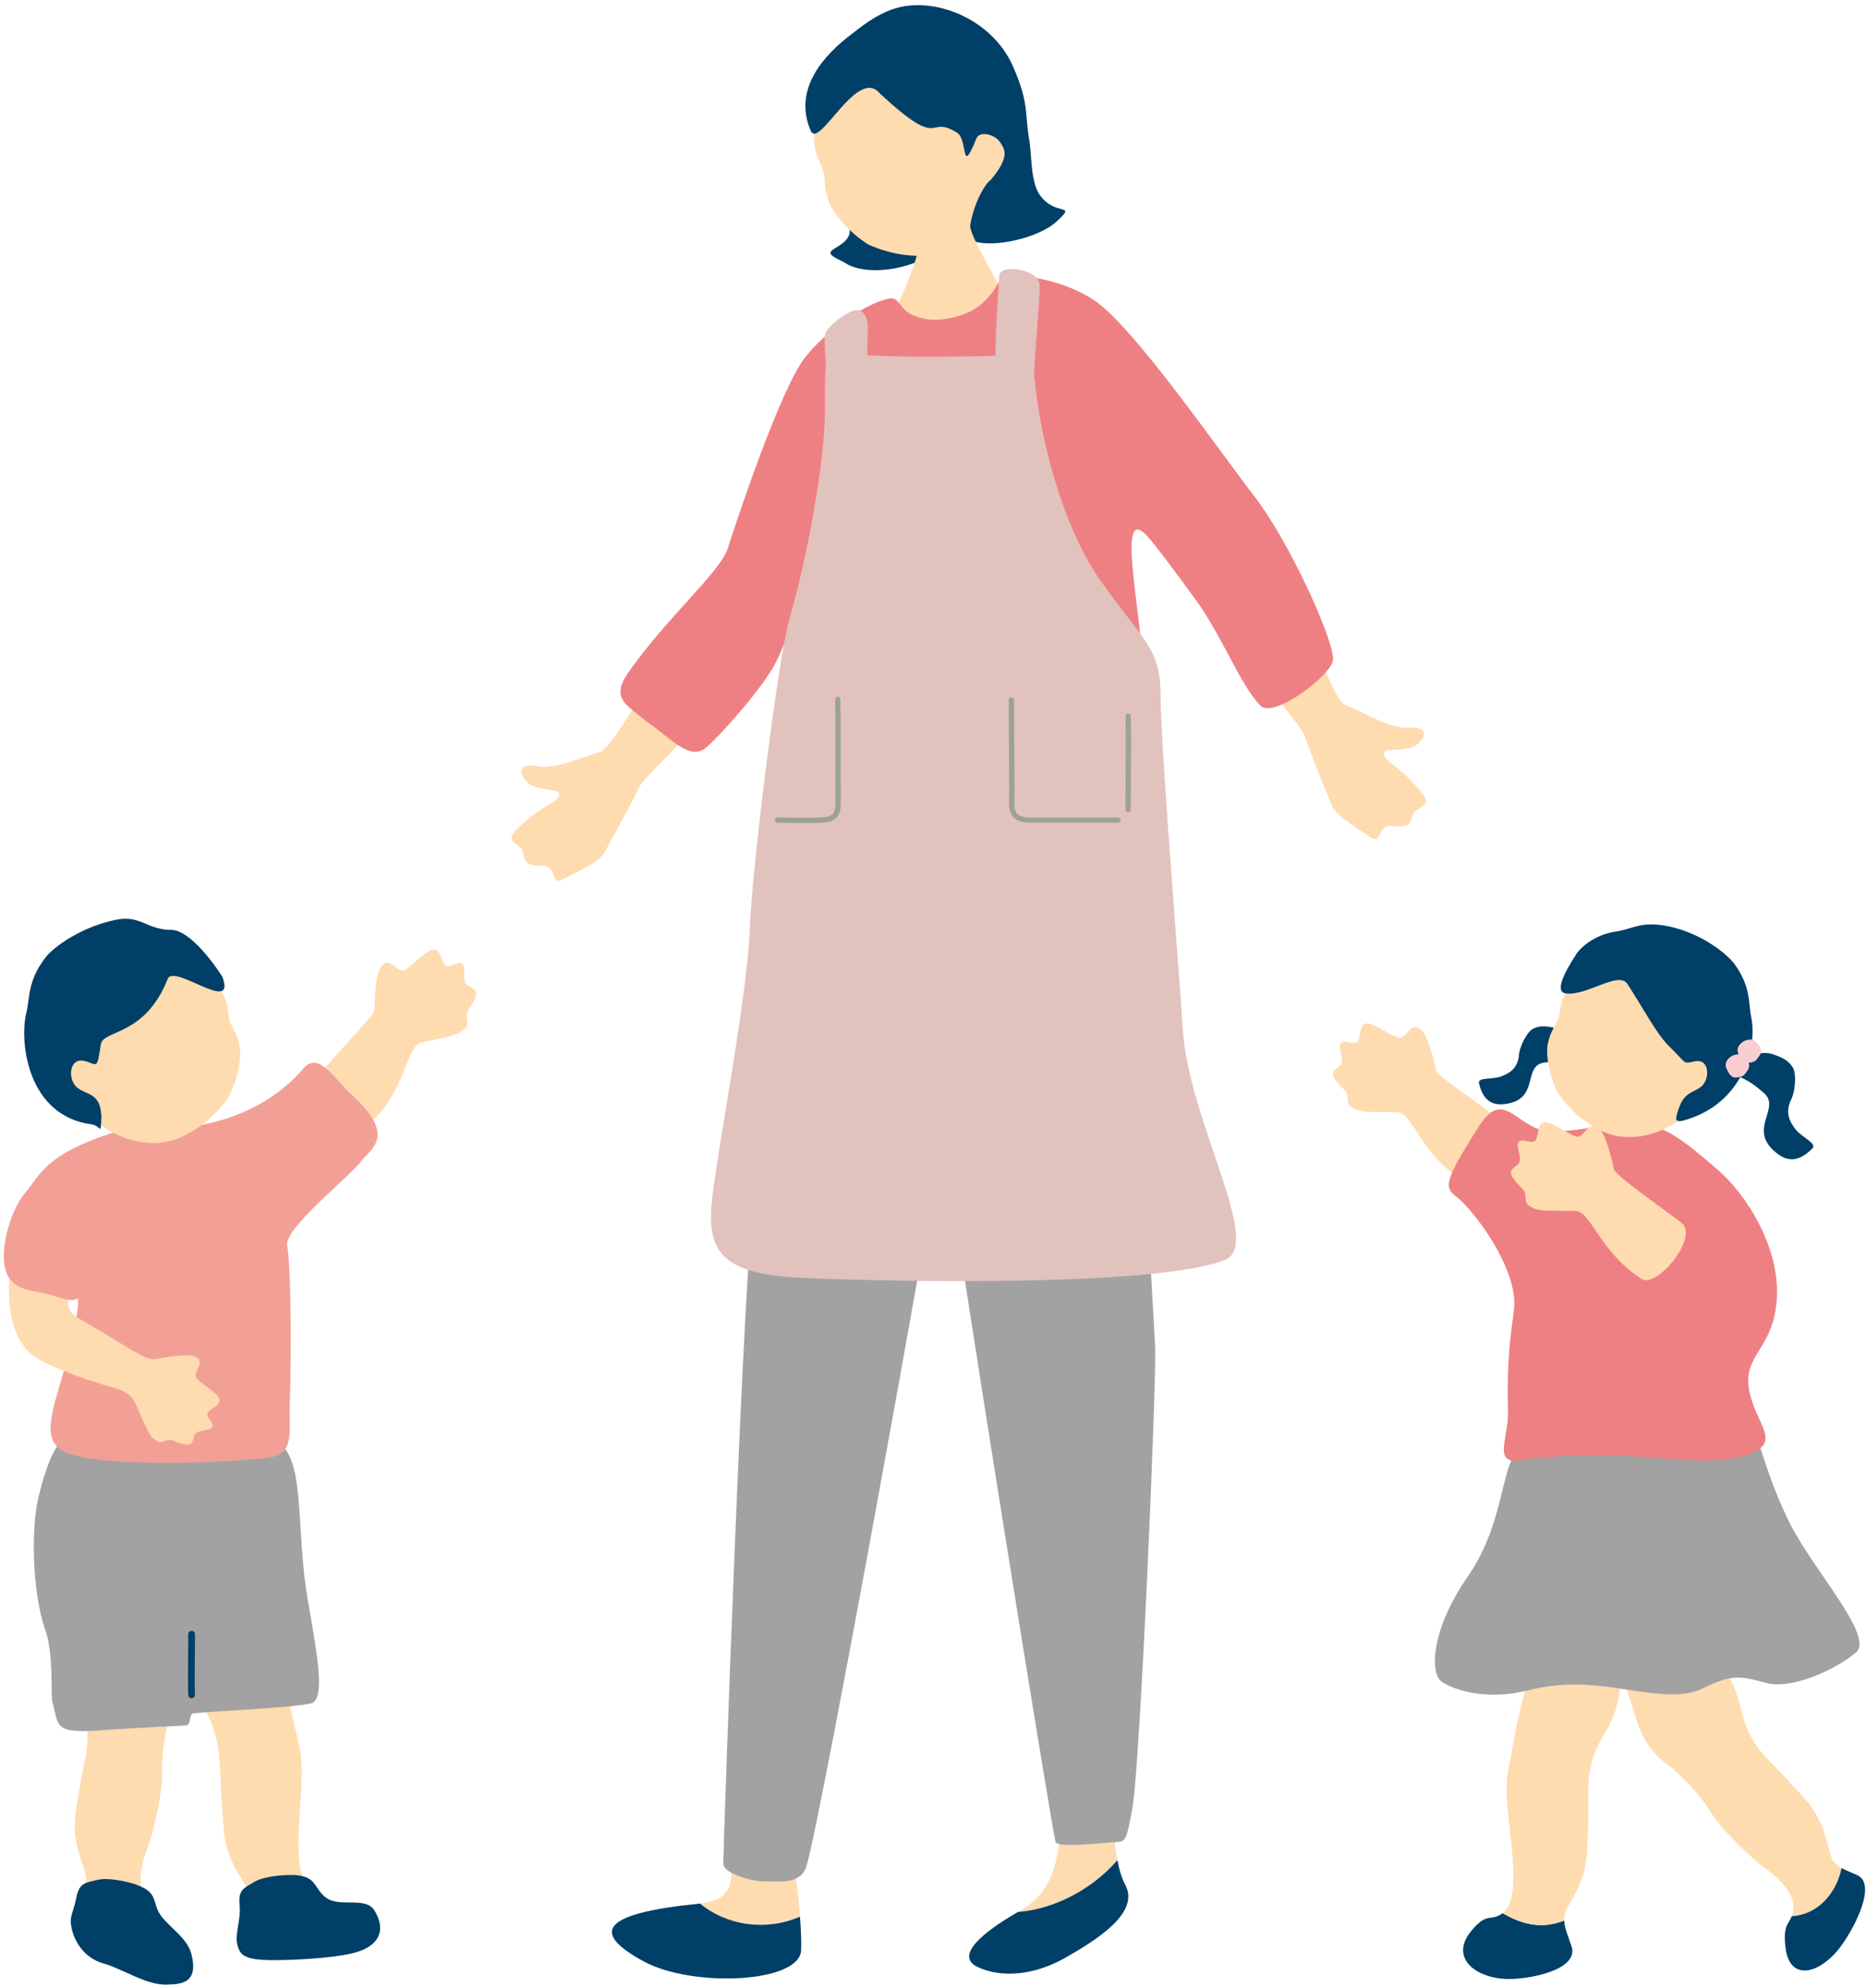 <svg width="213" height="227" viewBox="0 0 213 227" fill="none" xmlns="http://www.w3.org/2000/svg">
<path d="M36.408 122.903C37.218 121.354 42.754 116.061 42.754 115.282C42.754 114.503 42.805 111.558 43.362 110.576C44.343 108.856 45.345 111.143 46.155 110.778C46.965 110.404 48.301 108.815 49.222 108.471C50.143 108.127 50.285 109.372 50.74 110.111C51.206 110.849 52.471 109.362 52.896 110.202C53.19 110.778 52.623 112.216 53.544 112.6C54.455 112.985 54.546 113.309 54.111 114.23C53.675 115.151 53.108 115.464 53.281 116.314C53.453 117.165 53.22 117.316 52.592 117.812C51.965 118.308 49.839 118.632 48.048 119.047C46.256 119.462 46.317 125.109 41.692 128.631C38.878 130.766 34.738 126.111 36.408 122.913V122.903Z" fill="#FFDBB0"/>
<path d="M9.465 215.758C9.769 215.171 9.911 214.615 9.739 213.926C9.334 212.388 8.13 210.01 8.666 206.751C9.202 203.492 9.081 203.958 9.678 201.063C10.265 198.159 9.972 196.489 9.04 193.878C8.109 191.267 7.988 188.615 9.01 185.71C10.032 182.806 11.702 182.219 14.911 181.531C18.119 180.842 18.463 183.838 19.486 187.532C20.194 189.88 20.751 191.955 19.769 194.697C18.787 197.44 18.453 200.496 18.514 202.075C18.615 204.545 17.461 209.362 16.905 210.769C16.308 212.287 15.437 215.151 16.642 216.659C16.864 216.942 17.067 217.124 17.249 217.266C14.729 218.734 11.571 217.924 9.465 215.778V215.758Z" fill="#FFDBB0"/>
<path d="M22.391 186.439C22.694 183.059 30.184 184.961 32.138 191.226C33.099 194.292 33.716 197.652 34.142 199.231C34.809 201.711 34.172 206.174 34.081 209.301C34.03 211.001 33.949 214.564 35.457 215.606C35.467 215.606 35.477 215.616 35.498 215.626C33.301 217.013 31.085 217.691 28.494 216.76C28.494 216.365 28.423 215.981 28.221 215.596C27.471 214.179 25.761 212.246 25.518 208.694C25.265 205.141 25.265 205.678 25.154 202.48C25.042 199.282 24.546 196.964 23.049 194.667C21.55 192.38 22.087 189.799 22.391 186.419V186.439Z" fill="#FFDBB0"/>
<path d="M33.524 214.078C32.329 214.018 30.062 214.251 29.09 214.827C27.866 215.566 27.168 215.728 27.35 217.509C27.562 219.584 26.439 221.294 27.431 222.863C28.048 223.835 30.194 223.825 32.491 223.774C34.789 223.723 38.787 223.47 40.801 222.853C42.269 222.398 44.505 221.082 42.754 218.137C41.773 216.497 38.837 217.793 37.289 216.71C35.74 215.637 36.307 214.21 33.534 214.068L33.524 214.078Z" fill="#003F67"/>
<path d="M15.619 215.191C14.496 214.786 12.259 214.341 11.156 214.625C9.769 214.969 9.05 214.928 8.706 216.679C8.301 218.723 7.785 218.774 8.281 220.565C8.595 221.679 9.597 223.551 11.803 224.168C14.01 224.786 16.672 226.658 19.05 226.587C20.589 226.536 22.694 226.486 21.864 223.166C21.409 221.314 19.617 220.292 18.443 218.814C17.269 217.337 18.23 216.143 15.619 215.201V215.191Z" fill="#003F67"/>
<path d="M32.309 165.175C30.345 163.961 29.333 164.022 25.082 163.667C20.953 163.333 17.683 163.637 13.048 163.657C8.989 163.667 6.732 161.259 4.374 170.995C3.564 174.365 3.625 181.641 5.173 186.104C6.155 188.938 5.781 193.553 5.963 194.221C6.752 197.186 6.034 197.986 12.036 197.52C14.738 197.308 18.756 197.136 21.206 196.994C21.924 196.954 21.469 195.668 22.127 195.608C25.821 195.253 35.153 194.899 35.79 194.353C36.985 193.341 36.307 189.373 35.133 182.674C33.837 175.276 34.758 167.645 32.309 165.175Z" fill="#A2A2A2"/>
<path d="M21.865 193.887C21.865 193.887 21.875 193.887 21.885 193.887C22.098 193.877 22.259 193.695 22.249 193.482C22.199 192.622 22.229 189.909 22.249 188.118C22.249 187.45 22.259 186.894 22.259 186.58C22.259 186.367 22.087 186.195 21.875 186.195C21.662 186.195 21.49 186.367 21.49 186.58C21.49 186.894 21.49 187.45 21.48 188.118C21.46 190.031 21.44 192.652 21.49 193.533C21.5 193.735 21.672 193.897 21.875 193.897L21.865 193.887Z" fill="#003F67"/>
<path d="M7.806 154.517C8.767 149.902 9.607 147.878 8.069 146.987C5.66 145.591 2.664 143.779 2.421 141.684C2.097 138.81 1.854 137.808 3.241 135.764C4.86 133.375 6.378 131.513 12.279 129.519C16.247 128.183 18.99 128.912 20.72 128.75C22.684 128.568 29.678 127.758 34.647 121.98C36.398 119.935 38.17 123.214 40.285 125.137C45.416 129.813 42.127 131.29 41.236 132.566C40.113 134.195 32.39 140.217 32.785 142.231C33.129 144.032 33.332 152.392 33.079 160.316C32.977 163.565 33.696 166.105 30.508 166.449C21.814 167.39 8.2 167.269 6.662 165.285C4.496 163.514 6.905 158.737 7.785 154.537L7.806 154.517Z" fill="#F2A096"/>
<path d="M11.531 128.459C14.537 130.634 17.927 130.948 20.276 129.987C22.624 129.035 24.527 127.436 26.035 125.362C27.108 123.408 27.502 120.929 27.421 119.967C27.34 119.087 27.016 118.126 26.541 117.286C25.427 115.312 26.966 114.735 23.707 111.173C22.715 110.09 17.411 105.434 10.954 107.681C5.276 109.655 5.245 123.894 11.541 128.459H11.531Z" fill="#FFDBB0"/>
<path d="M25.366 111.496C24.84 110.646 21.814 106.173 19.547 106.163C16.753 106.163 16.055 104.442 13.251 105.009C9.334 105.798 6.126 108.086 5.174 109.341C3.12 112.043 3.433 113.875 2.998 115.676C2.199 118.945 3.12 127.385 10.427 128.367C11.621 128.529 11.46 129.825 11.571 127.507C11.48 124.734 9.941 125.078 8.828 124.187C7.684 123.266 7.866 120.706 9.638 121.131C11.105 121.485 11.065 122.285 11.5 119.269C11.753 117.508 16.5 118.409 19.142 111.77C19.86 109.958 27.067 115.98 25.366 111.486V111.496Z" fill="#003F67"/>
<path d="M15.306 154.295C16.662 155.044 17.209 155.297 17.887 155.155C18.565 155.014 21.126 154.538 22.077 154.842C23.747 155.378 21.936 156.663 22.401 157.301C22.867 157.938 24.496 158.819 24.952 159.558C25.417 160.297 24.355 160.641 23.798 161.177C23.241 161.713 24.759 162.543 24.102 163.059C23.656 163.414 22.3 163.191 22.128 164.051C21.956 164.911 21.693 165.053 20.812 164.841C19.931 164.628 19.567 164.193 18.859 164.497C18.15 164.8 17.978 164.628 17.442 164.173C16.905 163.717 16.237 161.936 15.559 160.448C14.881 158.971 14.061 158.799 12.695 158.353C12.654 158.343 7.928 157.058 4.486 155.236C-0.23 152.747 0.913 144.033 1.835 141.665C2.361 140.379 4.982 140.481 8.96 141.715C10.944 142.657 5.448 148.496 8.899 150.47C12.178 152.352 15.195 154.255 15.296 154.315L15.306 154.295Z" fill="#FFDBB0"/>
<path d="M4.415 135.047C2.351 135.512 0.336 140.37 0.438 143.619C0.539 146.868 2.573 147.212 4.79 147.596C7.006 147.981 8.94 149.509 9.517 147.1C10.104 144.692 10.164 139.216 8.535 137.729C6.895 136.241 6.278 134.632 4.405 135.047H4.415Z" fill="#F2A096"/>
<path d="M79.91 217.328C86.591 216.64 81.257 210.517 84.333 204.677C84.333 204.677 88.058 201.844 89.06 204.384C89.819 206.317 90.922 213.735 91.317 218.826C87.441 220.516 82.987 219.858 79.91 217.338V217.328Z" fill="#FFDBB0"/>
<path d="M79.859 217.338C79.859 217.338 79.89 217.338 79.91 217.338C82.987 219.858 87.44 220.516 91.317 218.826C91.438 220.415 91.489 221.771 91.448 222.671C91.246 226.436 79.009 226.932 73.513 223.957C67.218 220.546 68.847 218.431 79.869 217.338H79.859Z" fill="#003F67"/>
<path d="M127.542 212.387C126.894 208.987 127.086 204.433 126.995 201.143C123.675 198.785 121.236 198.856 121.145 205.637C121.054 212.418 120.325 215.96 116.317 218.237C116.277 218.257 116.246 218.277 116.206 218.298C120.356 217.974 124.687 215.687 127.532 212.397L127.542 212.387Z" fill="#FFDBB0"/>
<path d="M127.542 212.389C124.687 215.678 120.366 217.975 116.216 218.289C112.258 220.546 108.888 223.309 111.611 224.584C114.354 225.869 118.139 225.505 121.621 223.511C125.092 221.527 130.163 218.41 128.453 215.202C128.038 214.433 127.754 213.461 127.552 212.389H127.542Z" fill="#003F67"/>
<path d="M90.669 94.828C90.406 96.255 87.208 134.075 86.084 137.759C84.961 141.453 82.532 211.69 82.562 212.803C82.593 213.916 85.953 214.837 87.279 214.797C88.605 214.766 91.368 215.252 92.036 213.117C93.736 207.702 106.772 135.28 106.924 133.144C107.076 131.009 107.936 128.843 108.25 133.114C108.564 137.385 120.173 209.615 120.497 210.313C120.821 211.022 126.104 210.354 127.319 210.323C128.533 210.293 128.584 210.06 129.242 206.558C130.153 201.731 132.045 157.312 131.853 153.76C131.671 150.208 128.766 97.207 127.491 94.95C126.216 92.693 90.669 94.828 90.669 94.828Z" fill="#A2A2A2"/>
<path d="M79.93 82.046C77.461 85.467 73.524 88.614 72.896 90.001C72.269 91.377 70.295 94.98 69.02 97.287C68.503 98.229 67.046 98.998 64.121 100.445C62.825 101.083 63.605 98.816 61.914 98.856C59.06 98.927 60.143 97.318 59.445 96.802C58.24 95.901 57.886 95.678 59.364 94.322C60.842 92.956 61.945 92.268 62.755 91.812C63.554 91.367 64.607 90.416 62.937 90.203C61.267 89.991 60.366 89.768 59.748 88.756C59.131 87.744 59.728 87.076 61.722 87.562C64.151 87.632 67.046 86.185 68.402 85.892C69.769 85.598 74.323 77.299 76.013 74.891C77.704 72.482 82.4 78.635 79.93 82.056V82.046Z" fill="#FFDBB0"/>
<path d="M142.966 75.539C145.021 79.223 148.564 82.816 149.019 84.253C149.474 85.7 151.023 89.505 152.025 91.934C152.43 92.926 153.786 93.867 156.529 95.638C157.744 96.418 157.227 94.08 158.908 94.312C161.731 94.717 160.841 92.997 161.59 92.562C162.885 91.813 163.27 91.63 161.954 90.102C160.638 88.574 159.626 87.764 158.877 87.218C158.128 86.682 157.207 85.619 158.887 85.599C160.567 85.578 161.499 85.467 162.227 84.526C162.956 83.595 162.44 82.856 160.416 83.109C157.997 82.897 155.294 81.115 153.968 80.67C152.642 80.225 152.238 78.403 150.831 75.812C149.434 73.221 140.912 71.845 142.956 75.529L142.966 75.539Z" fill="#FFDBB0"/>
<path d="M96.317 29.926C98.837 31.697 104.161 30.655 106.225 29.005C110.638 25.483 100.527 23.874 99.262 21.87C98.341 20.403 97.207 21.314 96.296 24.046C96.013 24.886 98.209 26.343 96.013 27.892C94.778 28.772 93.908 28.793 96.317 29.926Z" fill="#003F67"/>
<path d="M113.979 22.468C112.511 26.314 109.637 28.571 106.975 29.026C104.313 29.482 101.692 29.046 99.161 27.943C97.086 26.688 95.315 24.553 94.85 23.571C94.424 22.68 94.171 21.577 94.111 20.484C93.989 17.944 92.269 18.278 93.19 12.965C93.463 11.346 95.588 3.796 102.684 2.197C108.918 0.79 117.046 14.422 113.969 22.468H113.979Z" fill="#FFDBB0"/>
<path d="M100.517 10.768C97.926 7.337 93.503 17.154 92.542 14.927C90.467 10.13 94.111 6.224 97.248 3.866C97.977 3.319 99.778 1.761 101.985 1.022C106.55 -0.506 113.199 2.105 115.598 7.509C117.511 11.81 116.954 12.964 117.491 16.01C117.774 17.579 117.622 20.737 118.675 22.234C120.467 24.805 122.977 23.084 120.679 25.23C118.513 27.254 113.341 28.297 111.145 27.538C109.87 27.102 111.56 21.678 113.139 20.484C115.284 17.913 114.718 17.053 114.12 16.182C113.513 15.322 111.813 14.907 111.448 15.818C109.627 20.311 110.527 15.94 109.242 15.15C105.74 12.984 107.704 17.387 100.517 10.748V10.768Z" fill="#003F67"/>
<path d="M110.052 23.621C109.799 23.641 106.469 24.198 106.155 24.188C106.074 24.775 104.859 28.449 104.647 29.198C103.584 32.892 101.145 37.689 100.851 38.073C104.849 41.119 115.436 41.696 117.653 38.417C116.954 38.124 111.347 27.943 110.942 26.576C110.639 25.574 110.092 24.006 110.052 23.621Z" fill="#FFDBB0"/>
<path d="M130.456 76.461C130.304 69.974 127.521 58.092 130.628 60.875C131.458 61.614 134.201 65.359 136.387 68.334C139.565 72.666 141.569 78.262 143.897 80.58C145.426 82.108 152.247 76.896 152.177 75.226C152.075 72.595 147.065 61.675 143.169 56.645C139.434 51.828 129.576 37.558 125.082 34.41C121.823 32.123 116.802 31.131 114.363 31.657C114.151 31.708 113.098 34.795 109.991 35.888C107.228 36.859 105.416 36.546 104.09 35.928C102.653 35.25 102.663 33.965 101.62 34.076C99.647 34.299 94.92 37.072 91.965 40.715C89.019 44.359 83.706 60.592 83.078 62.596C82.218 65.329 76.064 70.54 71.712 76.795C69.647 79.77 71.56 80.479 73.746 82.331C76.742 84.395 78.776 86.956 80.629 85.327C82.694 83.505 87.137 78.353 88.453 75.834C89.92 73.03 91.853 67.049 92.926 67.646C94.131 68.324 92.805 74.923 91.934 79.619C91.509 81.916 88.503 90.64 88.24 94.617C87.947 99.151 98.564 98.412 105.942 99.87C112.804 101.226 130.669 100.922 131.438 96.57C132.177 92.401 130.557 81.228 130.446 76.461H130.456Z" fill="#EE8084"/>
<path d="M97.056 40.44C103.513 40.905 109.657 40.662 112.329 40.662C116.104 40.662 117.714 38.881 118.159 43.769C118.604 48.657 120.821 59.537 125.71 66.419C130.598 73.301 132.481 73.989 132.481 79.535C132.481 85.081 134.556 110.312 135.021 117.619C135.689 128.053 144.343 142.161 139.768 143.881C131.479 146.998 100.852 146.33 91.307 145.885C81.752 145.44 80.649 142.363 81.317 136.594C81.985 130.816 85.386 113.246 85.609 105.697C85.771 100.14 88.706 75.487 90.174 70.416C92.167 63.535 94.171 52.645 94.171 46.654C94.171 40.662 93.949 40.217 97.056 40.44Z" fill="#E2C2BC"/>
<path d="M94.131 38.447C94.151 40.461 94.343 41.422 94.303 44.104C94.282 45.632 94.788 45.602 96.448 45.511C98.108 45.42 98.847 45.501 98.877 43.608C98.908 41.716 99.11 38.275 99.06 37.273C98.999 36.271 98.574 34.844 96.995 35.633C96.003 36.129 94.121 37.495 94.131 38.447Z" fill="#E2C2BC"/>
<path d="M114.06 31.514C114.06 30.067 118.675 30.695 118.675 32.587C118.675 34.48 118.159 40.107 118.048 42.222C117.936 44.327 117.39 43.882 115.72 43.78C114.829 43.73 113.756 44.074 113.665 41.169C113.554 37.779 114.07 31.858 114.07 31.524L114.06 31.514Z" fill="#E2C2BC"/>
<path d="M127.612 93.927H117.612C116.722 93.927 116.084 93.725 115.689 93.32C115.203 92.814 115.173 92.085 115.183 91.579C115.214 90.81 115.183 87.045 115.163 84.019C115.153 82.289 115.143 80.73 115.143 79.931C115.143 79.769 115.274 79.627 115.446 79.627C115.618 79.627 115.75 79.758 115.75 79.931C115.75 80.73 115.76 82.289 115.77 84.019C115.79 87.207 115.821 90.82 115.79 91.61C115.77 92.237 115.871 92.652 116.124 92.915C116.398 93.198 116.894 93.34 117.612 93.34H127.612C127.774 93.34 127.916 93.472 127.916 93.644C127.916 93.816 127.784 93.948 127.612 93.948V93.927Z" fill="#9FA198"/>
<path d="M128.776 92.723C128.614 92.723 128.473 92.592 128.473 92.419C128.473 92.177 128.473 91.61 128.473 90.851C128.493 88.169 128.523 83.19 128.473 81.773C128.473 81.611 128.594 81.469 128.766 81.459C128.908 81.459 129.07 81.58 129.08 81.752C129.141 83.19 129.11 88.179 129.08 90.861C129.08 91.62 129.08 92.187 129.08 92.419C129.08 92.581 128.948 92.723 128.776 92.723Z" fill="#9FA198"/>
<path d="M91.712 93.979C90.527 93.979 89.293 93.949 88.746 93.928C88.584 93.928 88.453 93.777 88.453 93.615C88.453 93.453 88.594 93.311 88.766 93.321C89.839 93.372 92.663 93.402 93.857 93.321C94.971 93.25 95.365 92.846 95.365 91.793C95.365 89.425 95.365 81.541 95.325 79.851C95.325 79.689 95.457 79.547 95.618 79.537C95.801 79.537 95.922 79.669 95.932 79.831C95.973 81.49 95.973 88.747 95.973 91.793C95.973 93.169 95.335 93.827 93.898 93.928C93.361 93.959 92.542 93.979 91.701 93.979H91.712Z" fill="#9FA198"/>
<path d="M171.681 128.389C170.578 127.043 164.07 122.985 163.918 122.216C163.766 121.447 163.108 118.583 162.359 117.733C161.054 116.255 160.537 118.694 159.667 118.492C158.797 118.289 157.157 117.004 156.195 116.862C155.224 116.71 155.345 117.965 155.042 118.775C154.738 119.595 153.2 118.39 152.957 119.301C152.795 119.929 153.635 121.214 152.815 121.781C152.005 122.347 151.975 122.681 152.592 123.491C153.21 124.301 153.827 124.493 153.827 125.363C153.827 126.234 154.09 126.335 154.799 126.689C155.517 127.043 157.663 126.932 159.495 126.973C161.337 127.013 162.42 132.559 167.673 135.059C170.861 136.577 173.969 131.173 171.681 128.379V128.389Z" fill="#FFDBB0"/>
<path d="M210.213 213.278C209.636 212.954 209.211 212.57 208.988 211.891C208.482 210.383 208.199 207.742 205.962 205.303C203.725 202.864 204.089 203.198 202.014 201.093C199.94 198.988 199.272 197.429 198.624 194.737C197.976 192.045 196.63 189.768 194.181 187.896C191.731 186.023 190.031 186.448 186.974 187.633C183.917 188.817 185.264 191.509 186.428 195.142C187.126 197.49 187.784 199.524 190.112 201.285C192.44 203.046 194.383 205.414 195.193 206.76C196.458 208.876 200.051 212.266 201.286 213.146C202.622 214.088 204.909 216.01 204.727 217.923C204.697 218.277 204.626 218.541 204.545 218.763C207.45 218.611 209.646 216.203 210.233 213.268L210.213 213.278Z" fill="#FFDBB0"/>
<path d="M210.212 213.277C209.625 216.212 207.439 218.621 204.524 218.773C204.18 219.724 203.532 219.744 203.795 222.224C204.2 226.211 207.479 225.422 209.767 222.679C211.366 220.756 214.412 215.17 211.993 214.087C211.305 213.773 210.698 213.551 210.212 213.277Z" fill="#003F67"/>
<path d="M171.519 218.43C170.092 219.482 169.809 218.187 167.936 220.464C165.466 223.47 168.341 225.777 171.853 225.939C174.323 226.05 180.345 224.968 179.373 222.164C178.968 220.99 178.584 220.1 178.543 219.27C175.993 220.302 173.756 219.725 171.509 218.43H171.519Z" fill="#003F67"/>
<path d="M184.848 189.343C184.403 185.983 175.526 187.613 173.836 193.938C173.006 197.035 172.53 200.415 172.176 202.014C171.609 204.514 172.439 208.936 172.662 212.054C172.783 213.744 173.016 217.296 171.559 218.399C171.549 218.399 171.539 218.419 171.518 218.419C173.765 219.705 176.002 220.292 178.553 219.259C178.532 218.865 178.583 218.48 178.775 218.085C179.464 216.648 181.083 214.644 181.184 211.092C181.285 207.54 181.306 208.076 181.285 204.878C181.265 201.69 181.872 200.071 183.269 197.723C184.666 195.375 185.294 192.693 184.848 189.333V189.343Z" fill="#FFDBB0"/>
<path d="M173.523 165.034C175.446 163.769 182.753 163.921 186.984 163.445C191.093 162.98 193.168 163.648 197.662 162.565C201.184 161.715 200.223 165.743 204.292 173.879C206.974 179.253 213.968 186.803 211.862 188.655C209.757 190.497 204.565 192.957 201.609 192.147C198.654 191.348 197.723 191.105 194.282 192.805C191.276 194.282 186.185 192.785 182.197 192.44C178.857 192.157 176.741 192.41 174.14 193.048C169.13 194.272 165.335 192.623 164.494 191.945C163.27 190.963 163.28 186.156 167.551 179.982C171.812 173.809 171.164 167.585 173.533 165.044L173.523 165.034Z" fill="#A2A2A2"/>
<path d="M180.87 121.375C180.506 120.707 179.99 119.331 179.473 118.764C178.957 118.197 178.39 117.57 177.561 117.377C176.275 117.074 175.607 117.124 174.929 117.499C174.322 117.833 173.401 119.482 173.37 120.646C173.137 122.174 172.095 122.599 171.376 122.883C170.374 123.298 168.654 122.944 168.826 123.682C169.332 125.838 170.506 126.213 171.761 126.051C175.83 125.555 173.735 121.749 176.224 121.324C178.714 120.899 178.897 121.253 180.85 121.365L180.87 121.375Z" fill="#003F67"/>
<path d="M199.686 158.851C198.795 154.469 202.773 154.074 202.844 147.577C202.905 142.365 199.615 136.515 195.779 133.297C192.723 130.736 189.484 127.589 185.081 128.196C183.087 128.469 178.482 129.411 176.599 129.147C172.976 128.652 171.64 124.168 168.816 128.591C163.775 136.485 165.263 135.483 167.075 137.386C169.585 140.017 172.925 145.128 172.854 148.923C172.814 150.664 171.943 153.528 172.136 161.047C172.217 164.134 170.395 167.14 173.401 166.725C186.468 164.923 193.603 167.97 199.251 166.158C203.633 164.751 200.496 162.839 199.686 158.851Z" fill="#EE8084"/>
<path d="M191.437 128.055C188.522 130.038 185.293 130.221 183.097 129.249C180.901 128.277 179.14 126.699 177.773 124.695C176.812 122.812 176.508 120.454 176.62 119.543C176.721 118.714 177.055 117.813 177.53 117.023C178.644 115.192 177.196 114.584 180.405 111.305C181.377 110.314 186.538 106.053 192.601 108.37C197.925 110.405 197.54 123.905 191.437 128.055Z" fill="#FFDBB0"/>
<path d="M179.868 109.008C180.587 107.915 182.318 106.66 184.443 106.356C186.417 106.073 187.328 105.101 190.496 105.769C194.21 106.548 197.156 108.896 198.026 110.121C199.899 112.742 199.544 114.473 199.909 116.193C200.567 119.31 199.119 126.02 192.186 127.923C191.083 128.226 191.316 127.599 191.437 127.164C192.136 124.623 193.057 124.907 194.14 124.097C195.243 123.257 195.162 120.818 193.461 121.172C192.055 121.466 192.652 121.537 190.587 119.513C189.109 118.065 188.026 115.869 185.779 112.357C184.777 110.779 181.113 113.754 178.725 113.42C177.51 113.258 178.411 111.244 179.889 109.008H179.868Z" fill="#003F67"/>
<path d="M196.984 122.206C197.702 121.791 198.947 120.799 199.747 120.556C200.546 120.324 201.427 120.06 202.297 120.344C203.654 120.779 204.251 121.204 204.676 121.933C205.05 122.581 204.98 124.625 204.362 125.738C203.725 127.287 204.463 128.268 204.959 128.936C205.668 129.877 207.449 130.525 206.882 131.112C205.202 132.833 203.907 132.519 202.824 131.669C199.322 128.936 203.401 126.558 201.326 124.767C199.251 122.975 198.876 123.198 197.004 122.206H196.984Z" fill="#003F67"/>
<path d="M199.059 118.864C198.664 119.137 198.138 119.562 198.421 120.281C198.715 121.01 199.059 121.374 199.494 121.344C200.314 121.283 200.415 121.141 200.8 120.584C201.194 120.028 201.063 119.643 200.567 119.097C200.071 118.55 199.646 118.641 199.059 118.864Z" fill="#F8CED2"/>
<path d="M197.703 120.544C197.308 120.817 196.782 121.242 197.065 121.961C197.359 122.689 197.703 123.054 198.138 123.023C198.958 122.962 199.059 122.821 199.444 122.264C199.838 121.708 199.707 121.323 199.211 120.776C198.715 120.23 198.29 120.321 197.703 120.544Z" fill="#F8CED2"/>
<path d="M191.994 139.673C190.658 138.549 184.383 134.268 184.231 133.499C184.079 132.73 183.421 129.866 182.672 129.016C181.367 127.538 180.85 129.977 179.98 129.775C179.11 129.572 177.47 128.287 176.508 128.145C175.537 127.994 175.658 129.249 175.355 130.058C175.051 130.878 173.512 129.674 173.27 130.584C173.108 131.212 173.948 132.497 173.128 133.064C172.308 133.631 172.288 133.965 172.905 134.774C173.523 135.584 174.14 135.776 174.14 136.647C174.14 137.517 174.403 137.618 175.112 137.972C175.83 138.327 177.976 138.215 179.808 138.256C181.65 138.296 182.51 142.83 187.369 146.018C189.099 147.152 193.927 141.302 191.984 139.652L191.994 139.673Z" fill="#FFDBB0"/>
</svg>
